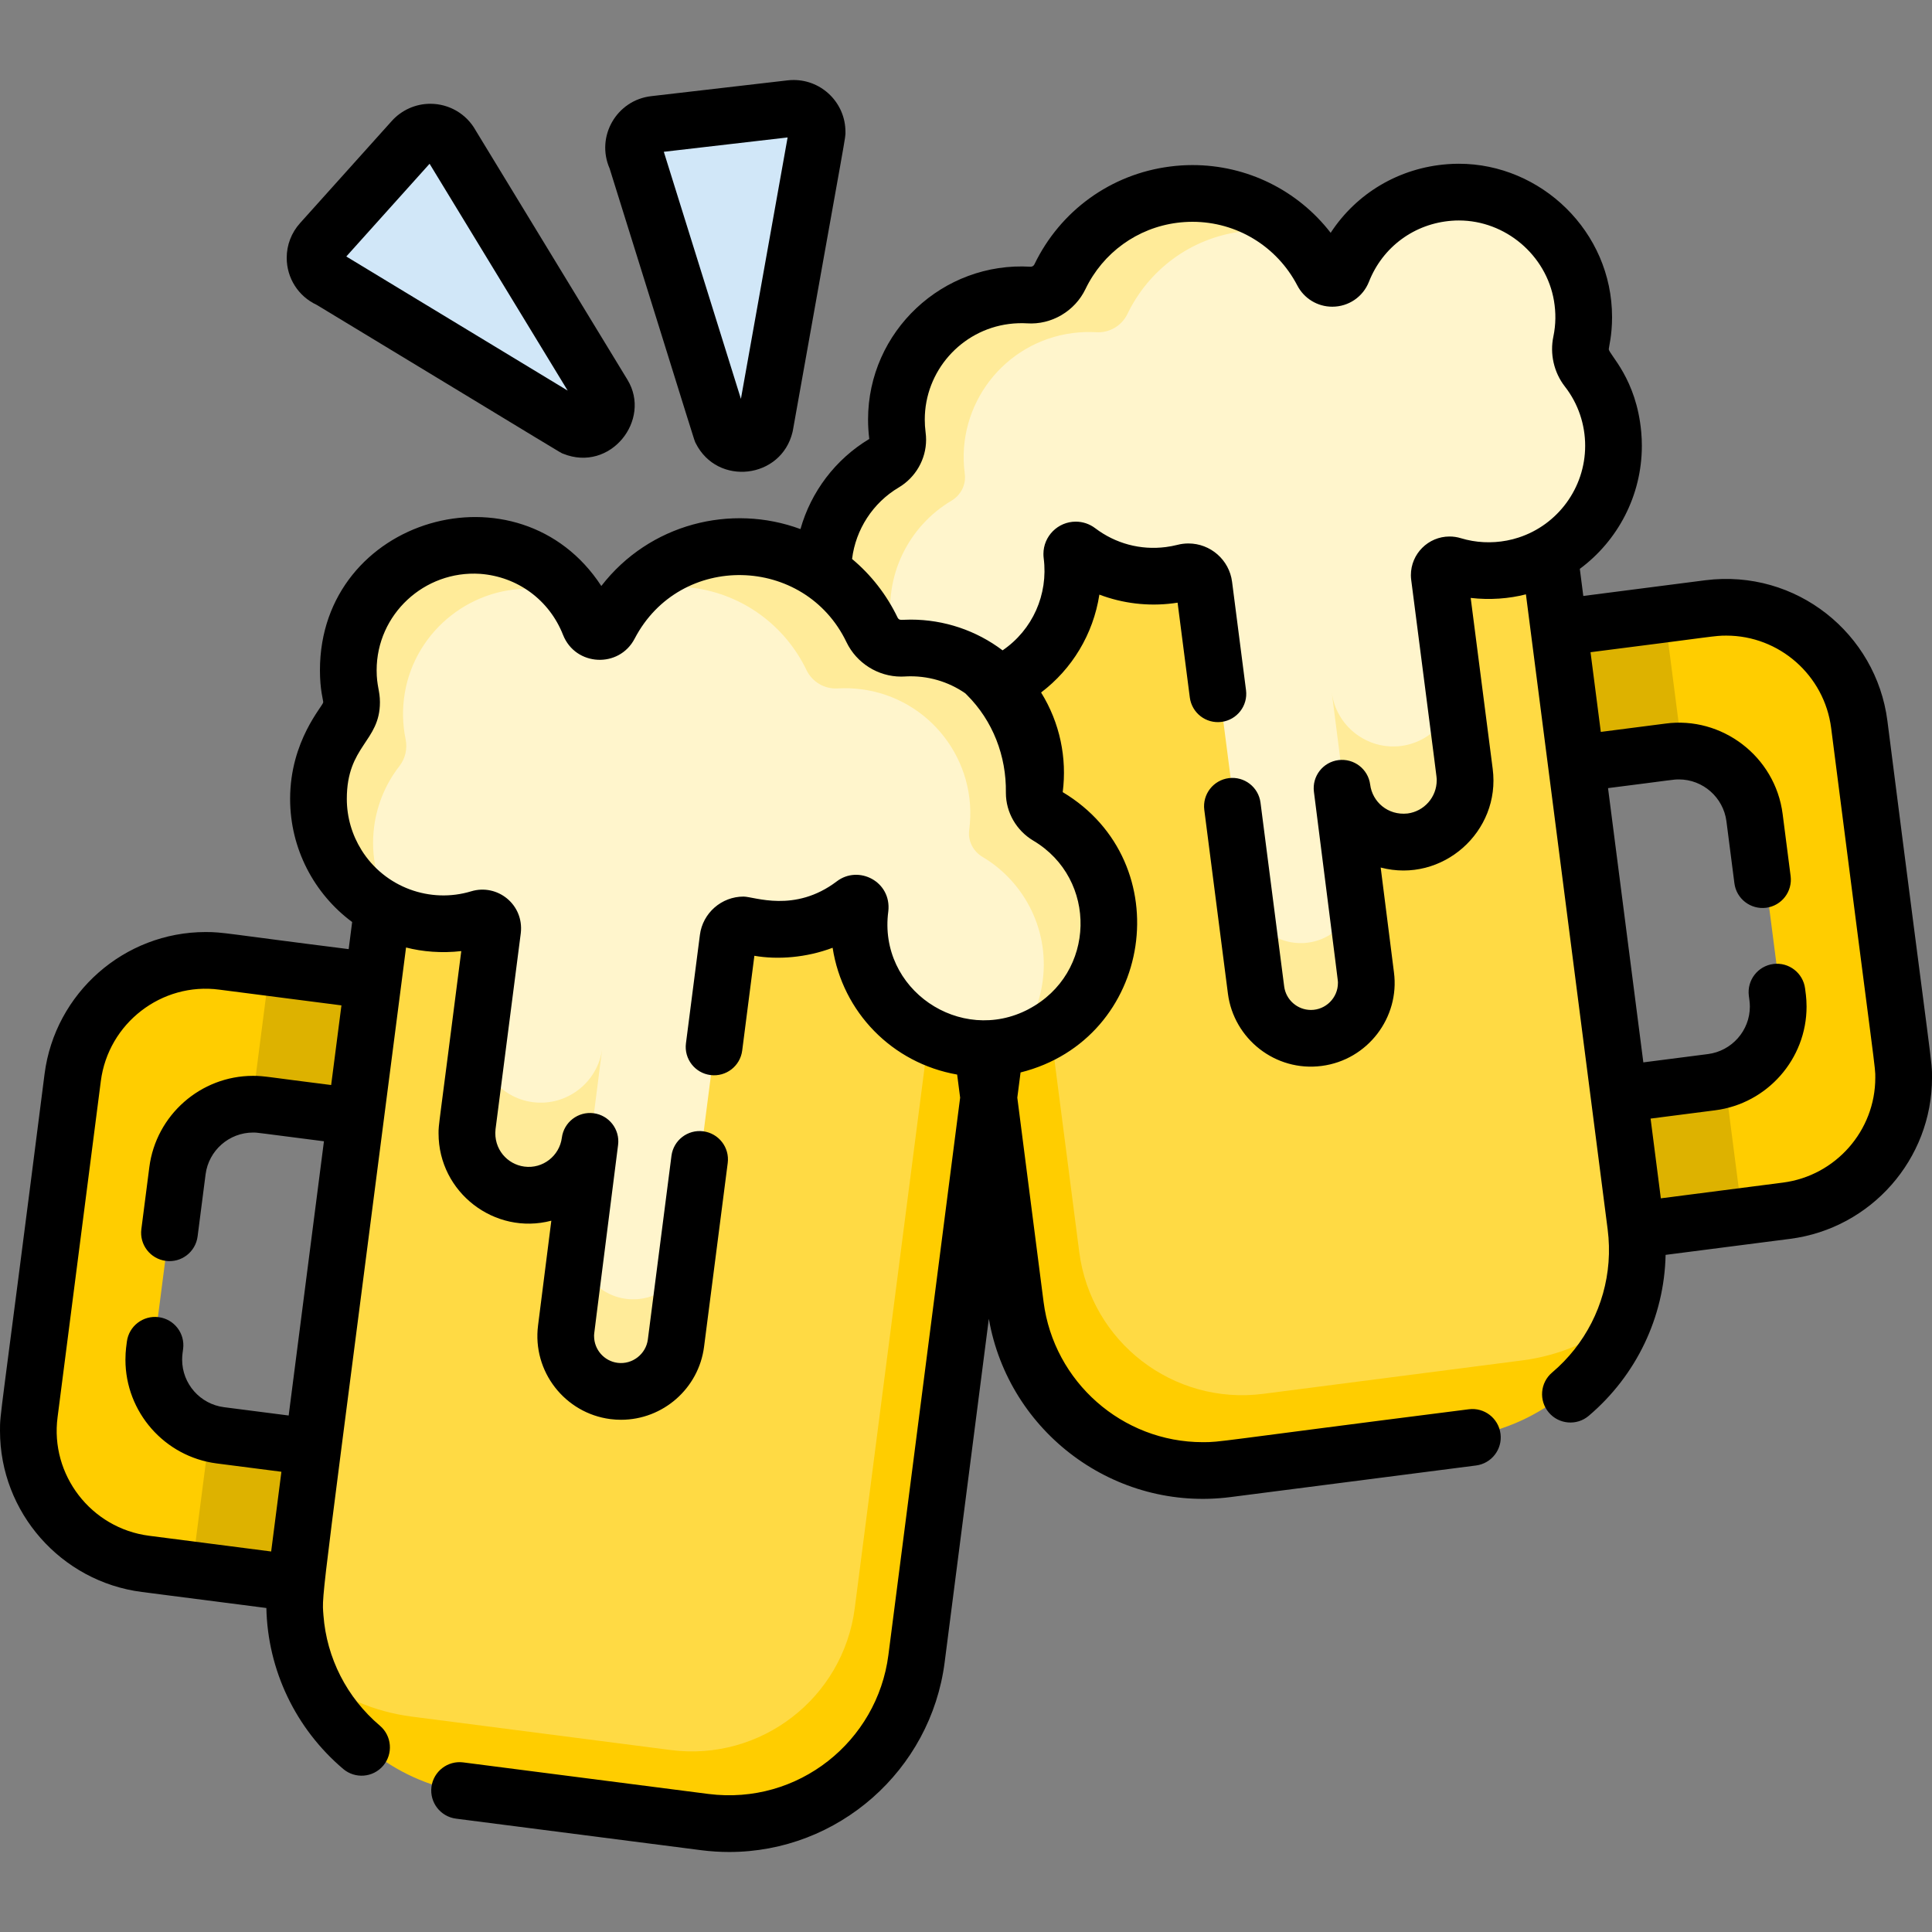 <?xml version="1.0" encoding="iso-8859-1"?>
<!-- Generator: Adobe Illustrator 19.0.0, SVG Export Plug-In . SVG Version: 6.00 Build 0)  -->
<svg version="1.1" id="Capa_1" xmlns="http://www.w3.org/2000/svg" xmlns:xlink="http://www.w3.org/1999/xlink" x="0px" y="0px"
	 viewBox="0 0 512 512" style="enable-background:new 0 0 512 512;" xml:space="preserve">
<rect x="0" y="0" width="512" height="512" fill="#808080" stroke="none"/>
<g>
	<path style="fill:#D1E7F8;" d="M159.88,104.569l-40.333-66.249c-2.034-3.818-7.243-4.452-10.135-1.233l-12.16,13.541L85.091,64.168
		c-2.89,3.218-1.702,8.33,2.312,9.943l64.655,39.168C157.452,115.446,162.613,109.699,159.88,104.569z"/>
	<path style="fill:#D1E7F8;" d="M202.723,112.746l13.641-76.352c1.004-4.208-2.481-8.133-6.777-7.635l-18.079,2.095l-18.079,2.095
		c-4.297,0.498-6.791,5.116-4.852,8.982l22.517,72.161C193.7,119.29,201.374,118.4,202.723,112.746z"/>
</g>
<path style="fill:#FFCD00;" d="M493.476,191.079l11.525,89.255c2.521,19.524-11.265,37.398-30.788,39.918l-53.108,6.858
	l-4.662-36.099l37.861-4.889c0.922-0.119,1.822-0.298,2.695-0.534c9.638-2.596,16.124-11.986,14.81-22.162l-6.141-47.562
	c-1.313-10.176-9.972-17.61-19.954-17.672c-0.904-0.007-1.82,0.049-2.742,0.168l-37.861,4.889l-4.662-36.099l53.108-6.858
	C473.082,157.77,490.956,171.556,493.476,191.079z"/>
<g>
	<path style="fill:#DDB200;" d="M441.03,161.909l4.685,36.283c-0.904-0.007-1.82,0.049-2.742,0.168l-37.861,4.889l-4.662-36.099
		L441.03,161.909z"/>
	<path style="fill:#DDB200;" d="M454.305,286.122c0.922-0.119,1.822-0.298,2.695-0.534l4.685,36.283l-40.58,5.24l-4.662-36.099
		L454.305,286.122z"/>
</g>
<path style="fill:#FFCD00;" d="M407.388,116.794l26.39,204.378c1.288,9.979-0.271,19.671-4.043,28.257
	c-7.279,16.537-22.781,28.966-42.007,31.449l-58.972,7.615c-29.205,3.771-55.935-16.845-59.706-46.049l-26.39-204.378
	L407.388,116.794z"/>
<path style="fill:#FFDA44;" d="M407.388,116.794l26.39,204.378c1.288,9.979-0.271,19.671-4.043,28.257
	c-7.345,5.829-16.324,9.8-26.302,11.088l-68.653,8.865c-23.856,3.081-45.694-13.756-48.773-37.612l-25.313-196.033L407.388,116.794z
	"/>
<path style="fill:#FFF5CC;" d="M419.561,89.65c0.812-3.925,0.924-8.072,0.208-12.287c-2.841-16.733-18.178-28.761-35.103-27.503
	c-13.277,0.986-23.969,9.538-28.463,20.954c-0.927,2.353-4.173,2.53-5.344,0.288c-7.346-14.068-22.898-22.772-39.558-20.621
	c-13.596,1.755-24.64,10.319-30.164,21.819c-1.5,3.123-4.777,5.064-8.234,4.855c-2.049-0.124-4.138-0.059-6.249,0.214
	c-18.168,2.346-30.995,18.977-28.649,37.145l0.025,0.192c0.372,2.861-1.048,5.62-3.529,7.094
	c-11.329,6.73-18.066,19.919-15.809,33.861c2.761,17.053,18.474,29.26,35.679,27.711c18.856-1.698,32.358-18.686,29.956-37.287
	l-0.004-0.028c-0.119-0.924,0.931-1.541,1.673-0.979c6.688,5.067,15.286,7.619,24.266,6.459c1.357-0.175,2.682-0.432,3.974-0.763
	c2.432-0.624,4.869,0.976,5.191,3.467l13.875,107.456c1.035,8.017,8.44,13.728,16.457,12.693l0,0
	c8.017-1.035,13.728-8.44,12.693-16.457l-6.336-49.836c1.155,8.948,9.422,15.324,18.37,14.168l0,0
	c8.948-1.155,15.324-9.422,14.168-18.37l-6.72-52.04c-0.255-1.975,1.61-3.547,3.516-2.969c4.951,1.499,10.344,1.863,15.838,0.811
	c16.604-3.179,28.266-18.66,26.757-35.499c-0.593-6.618-3.074-12.571-6.844-17.413C419.63,94.764,419.042,92.158,419.561,89.65z"/>
<g>
	<path style="fill:#FFEB99;" d="M382.184,191.424c-2.568,3.33-6.4,5.685-10.874,6.263c-8.948,1.155-17.216-5.221-18.371-14.169
		l6.339,49.839c0.517,4.006-0.652,7.865-2.948,10.843c-2.302,2.985-5.731,5.096-9.744,5.614c-8.02,1.036-15.422-4.681-16.457-12.693
		l3.173,24.574c1.036,8.02,8.437,13.729,16.457,12.693c4.013-0.518,7.442-2.629,9.745-5.607c2.296-2.984,3.466-6.837,2.948-10.85
		l-6.339-49.832c1.155,8.948,9.422,15.324,18.371,14.169c4.474-0.578,8.305-2.933,10.874-6.262c2.568-3.33,3.873-7.634,3.295-12.108
		l-3.174-24.581C386.058,183.791,384.753,188.095,382.184,191.424z"/>
	<path style="fill:#FFEB99;" d="M311.301,50.48c-13.599,1.756-24.637,10.322-30.161,21.821c-1.506,3.124-4.778,5.062-8.236,4.854
		c-2.049-0.121-4.136-0.058-6.251,0.214c-18.168,2.346-30.99,18.979-28.645,37.146l0.024,0.19c0.37,2.86-1.052,5.622-3.529,7.093
		c-11.33,6.735-18.069,19.923-15.808,33.862c2.178,13.448,12.402,23.879,25.064,26.93c-3.78-4.453-6.425-9.936-7.413-16.038
		c-2.262-13.941,4.477-27.134,15.808-33.863c2.478-1.471,3.899-4.232,3.529-7.093l-0.024-0.189
		c-2.346-18.168,10.476-34.801,28.645-37.147c2.115-0.274,4.203-0.336,6.251-0.214c3.459,0.208,6.737-1.731,8.236-4.854
		c5.524-11.5,16.562-20.066,30.161-21.821c5.498-0.71,10.88-0.233,15.879,1.223C336.557,53.71,324.263,48.805,311.301,50.48z"/>
</g>
<path style="fill:#FFCD00;" d="M19.05,285.476L7.525,374.73c-2.521,19.524,11.265,37.398,30.788,39.918l53.108,6.858l4.662-36.099
	l-37.861-4.889c-0.922-0.119-1.822-0.298-2.695-0.534c-9.638-2.596-16.124-11.986-14.81-22.162l6.141-47.562
	c1.314-10.176,9.972-17.61,19.954-17.672c0.904-0.007,1.82,0.049,2.742,0.168l37.861,4.889l4.662-36.099l-53.108-6.859
	C39.445,252.166,21.571,265.952,19.05,285.476z"/>
<g>
	<path style="fill:#DDB200;" d="M71.496,256.305l-4.685,36.283c0.904-0.007,1.82,0.049,2.742,0.168l37.861,4.889l4.662-36.099
		L71.496,256.305z"/>
	<path style="fill:#DDB200;" d="M58.221,380.518c-0.922-0.119-1.822-0.298-2.695-0.534l-4.685,36.283l40.58,5.24l4.662-36.099
		L58.221,380.518z"/>
</g>
<path style="fill:#FFCD00;" d="M105.139,211.19L78.748,415.569c-1.288,9.979,0.271,19.671,4.043,28.257
	c7.279,16.537,22.781,28.966,42.007,31.449l58.972,7.615c29.205,3.771,55.935-16.845,59.705-46.049l26.39-204.378L105.139,211.19z"
	/>
<path style="fill:#FFDA44;" d="M105.139,211.19L78.748,415.569c-1.288,9.979,0.271,19.671,4.043,28.257
	c7.345,5.829,16.324,9.8,26.302,11.088l68.653,8.865c23.856,3.081,45.694-13.756,48.773-37.612l25.313-196.033L105.139,211.19z"/>
<path style="fill:#FFF5CC;" d="M92.966,184.048c-0.812-3.925-0.924-8.072-0.208-12.287c2.841-16.733,18.178-28.761,35.103-27.503
	c13.277,0.986,23.969,9.538,28.463,20.954c0.927,2.353,4.173,2.53,5.344,0.288c7.346-14.068,22.898-22.772,39.558-20.621
	c13.596,1.755,24.64,10.319,30.164,21.819c1.5,3.123,4.777,5.064,8.234,4.855c2.049-0.124,4.138-0.059,6.249,0.214
	c18.168,2.346,30.995,18.977,28.649,37.145l-0.025,0.192c-0.372,2.861,1.048,5.62,3.529,7.094
	c11.329,6.73,18.066,19.919,15.809,33.861c-2.761,17.053-18.474,29.26-35.679,27.711c-18.856-1.698-32.358-18.686-29.956-37.287
	l0.004-0.028c0.119-0.924-0.931-1.541-1.673-0.979c-6.688,5.067-15.286,7.619-24.265,6.459c-1.356-0.175-2.682-0.432-3.974-0.763
	c-2.432-0.624-4.869,0.976-5.191,3.467l-13.875,107.456c-1.035,8.017-8.44,13.728-16.457,12.693l0,0
	c-8.017-1.035-13.728-8.44-12.693-16.457l6.336-49.836c-1.155,8.948-9.422,15.324-18.37,14.168l0,0
	c-8.948-1.155-15.324-9.422-14.168-18.37l6.72-52.04c0.255-1.975-1.61-3.546-3.516-2.969c-4.951,1.499-10.344,1.863-15.838,0.811
	c-16.604-3.179-28.266-18.66-26.757-35.499c0.593-6.618,3.074-12.571,6.844-17.413C92.897,189.16,93.485,186.555,92.966,184.048z"/>
<g>
	<path style="fill:#FFEB99;" d="M130.342,285.821c2.568,3.33,6.4,5.685,10.874,6.264c8.948,1.155,17.216-5.221,18.371-14.169
		l-6.339,49.839c-0.517,4.006,0.652,7.865,2.948,10.843c2.302,2.985,5.73,5.096,9.744,5.614c8.02,1.036,15.422-4.681,16.457-12.693
		l-3.173,24.574c-1.036,8.02-8.437,13.729-16.457,12.693c-4.013-0.518-7.442-2.629-9.745-5.607
		c-2.296-2.984-3.466-6.837-2.948-10.85l6.339-49.832c-1.155,8.948-9.422,15.324-18.371,14.169
		c-4.474-0.578-8.305-2.933-10.874-6.263c-2.568-3.33-3.873-7.634-3.295-12.108l3.174-24.581
		C126.469,278.187,127.774,282.491,130.342,285.821z"/>
	<path style="fill:#FFEB99;" d="M201.226,144.876c13.599,1.756,24.637,10.322,30.161,21.821c1.506,3.124,4.778,5.062,8.236,4.854
		c2.049-0.121,4.136-0.058,6.251,0.214c18.168,2.346,30.991,18.979,28.645,37.146l-0.025,0.19c-0.37,2.86,1.052,5.622,3.529,7.093
		c11.33,6.735,18.069,19.923,15.808,33.862c-2.178,13.448-12.402,23.879-25.064,26.93c3.78-4.453,6.425-9.936,7.413-16.038
		c2.262-13.941-4.477-27.134-15.808-33.863c-2.478-1.471-3.899-4.232-3.529-7.093l0.024-0.189
		c2.346-18.168-10.476-34.801-28.645-37.147c-2.115-0.273-4.203-0.336-6.251-0.214c-3.459,0.208-6.737-1.731-8.236-4.854
		c-5.524-11.5-16.562-20.066-30.161-21.821c-5.498-0.71-10.88-0.233-15.879,1.223C175.969,148.107,188.264,143.202,201.226,144.876z
		"/>
	<path style="fill:#FFEB99;" d="M127.865,144.261c-16.931-1.262-32.269,10.77-35.104,27.5c-0.721,4.218-0.611,8.365,0.2,12.283
		c0.521,2.515-0.06,5.119-1.633,7.133c-3.777,4.849-6.251,10.8-6.853,17.412c-1.292,14.537,7.213,28.071,20.247,33.531
		c-4.238-6.181-6.432-13.775-5.72-21.68c0.591-6.612,3.076-12.563,6.843-17.412c1.573-2.014,2.164-4.618,1.643-7.133
		c-0.811-3.927-0.922-8.075-0.21-12.283c2.845-16.731,18.183-28.763,35.104-27.5c3.707,0.271,7.213,1.142,10.439,2.495
		C147.35,150.612,138.424,145.042,127.865,144.261z"/>
</g>
<path d="M500.178,191.007c-2.964-23.059-24.083-40.267-48.228-37.238l-32.359,4.168l-0.922-7.183
	c10.068-7.464,16.44-19.426,16.44-32.63c0-1.182-0.05-2.394-0.16-3.577c-1.264-14.274-8.606-20.62-8.606-22.04
	c0-0.515,0.872-3.558,0.872-8.466c0-22.734-18.889-40.645-40.594-40.645c-0.992,0-1.984,0.03-2.965,0.11
	c-12.884,0.952-24.174,7.714-31.017,18.193c-8.686-11.231-22.101-17.953-36.627-17.953c-1.984,0-3.987,0.13-5.971,0.391
	c-15.649,2.004-29.073,11.711-35.926,25.948c-0.17,0.351-0.551,0.601-0.972,0.601c-0.01,0-0.01,0-0.01,0
	c-23.27-1.419-43.089,17.152-43.089,40.494c0,1.713,0.11,3.436,0.321,5.149c-8.976,5.38-15.458,14.026-18.233,23.884
	c-18.394-6.81-40.006-1.43-52.777,15.078c-21.748-33.356-74.567-18.167-74.567,22.331c0,5.207,0.872,7.89,0.872,8.476
	c0,0.956-8.776,10.135-8.776,25.617c0,13.204,6.372,25.166,16.44,32.63l-0.922,7.183C59.467,247.392,59.226,247,54.5,247
	c-21.58,0-39.923,16.16-42.688,37.589C-0.196,378.913,0,374.159,0,379.202c0,21.58,16.16,39.933,37.589,42.688l33.001,4.248
	c0.351,16.45,7.734,31.939,20.367,42.658c3.165,2.671,7.891,2.309,10.599-0.872c2.675-3.166,2.284-7.905-0.872-10.589
	c-8.766-7.434-14.116-17.953-14.967-29.254c-0.473-6.262-0.928,0.388,21.89-176.985c4.325,1.125,9.507,1.554,14.637,0.952
	c-6.147,48.312-6.021,45.722-6.021,48.329c0,15.612,14.861,27.063,29.885,23.122l-3.516,27.741
	c-1.563,12.242,7.157,23.287,19.155,24.836c0.942,0.12,1.893,0.18,2.835,0.18c11.12,0,20.588-8.315,22-19.345l6.271-48.699
	c0.531-4.118-2.384-7.874-6.492-8.405c-4.118-0.531-7.884,2.374-8.415,6.491l-6.261,48.689c-0.501,3.857-4.098,6.682-8.015,6.181
	c-3.557-0.451-6.231-3.506-6.231-7.093c0-0.845-0.303,2.092,6.362-50.663c0.521-4.108-2.394-7.864-6.502-8.395
	c-4.118-0.521-7.874,2.384-8.405,6.502c-0.62,4.778-5.025,8.285-9.918,7.644c-4.528-0.578-8.222-4.654-7.654-9.908l6.692-51.945
	c0.885-7.598-6.193-13.203-13.154-11.1c-10.8,3.279-22.848-0.983-29.073-10.96v-0.01c-2.465-3.947-3.877-8.606-3.877-13.525
	c0-14.143,8.776-15.123,8.776-25.617c0-3.124-0.872-4.29-0.872-8.476c0-14.791,12.623-26.507,27.42-25.547
	c9.918,0.731,18.334,6.923,21.97,16.16c3.315,8.381,14.873,8.915,18.985,1.012c12.042-23.063,45.067-22.155,56.143,0.942
	c2.665,5.54,8.345,9.117,14.487,9.117c0.639,0,0.997-0.04,1.262-0.04v-0.01c5.737-0.271,11.208,1.352,15.729,4.478l0.44,0.438
	c6.864,6.833,10.466,16.199,10.321,25.882c0,0.027-0.001,0.053-0.001,0.079c0,5.139,2.785,9.978,7.263,12.643
	c17.121,10.158,16.674,35.216-1.222,44.642v0.01c-18.075,9.541-39.971-5.219-37.198-25.928c0.877-7.889-7.891-12.341-13.665-7.925
	c-11.161,8.454-21.885,4.027-24.695,4.027c-5.851,0-10.83,4.368-11.571,10.159l-3.697,28.723c-0.531,4.118,2.374,7.884,6.492,8.415
	c4.128,0.531,7.884-2.374,8.415-6.492l3.226-25.116c6.21,1.084,13.781,0.503,20.738-2.124c2.625,17.051,15.769,30.576,33.001,33.602
	l0.791,6.121l-19.015,147.72c-2.937,22.842-23.854,39.818-47.677,36.807l-64.999-8.365c-4.108-0.531-7.884,2.384-8.415,6.492
	c-0.521,4.118,2.384,7.884,6.502,8.415l64.999,8.365c2.454,0.311,4.949,0.471,7.414,0.471c28.853,0,53.398-21.61,57.085-50.262
	l11.711-91.037c5.253,30.158,33.479,51.219,64.108,47.237l64.999-8.365c4.118-0.531,7.023-4.288,6.492-8.405
	s-4.298-7.033-8.415-6.492c-68.398,8.681-65.584,8.716-70.499,8.716c-21.319,0-39.452-15.979-42.177-37.158l-6.963-54.139
	l0.862-6.682c35.232-8.83,42.207-55.709,11.17-74.286c1.164-8.997-0.725-18.349-5.73-26.408
	c8.165-6.181,13.815-15.388,15.448-25.938c6.181,2.344,12.904,3.156,19.536,2.304c0.391-0.05,0.791-0.11,1.192-0.17l3.236,25.106
	c0.531,4.118,4.278,7.023,8.405,6.492c4.118-0.531,7.023-4.288,6.492-8.405l-3.697-28.733c-0.741-5.791-5.72-10.149-11.561-10.149
	c-0.982,0-1.974,0.12-2.925,0.371c-1.012,0.25-2.044,0.451-3.066,0.581c-6.722,0.862-13.344-0.922-18.724-4.999
	c-1.503-1.132-3.286-1.733-5.149-1.733c-4.729,0-8.566,3.847-8.566,8.566c0,0.371,0.02,0.741,0.07,1.132
	c1.234,9.613-2.951,18.988-10.89,24.405h-0.01c-6.934-5.243-15.449-8.145-24.355-8.145c-2.463,0-2.979,0.353-3.456-0.521
	c-2.925-6.101-7.063-11.361-12.072-15.549c0.952-7.794,5.5-14.877,12.363-18.945c4.478-2.655,7.253-7.504,7.253-12.643
	c0-0.621-0.04-1.242-0.12-1.863l-0.02-0.18c-0.14-1.102-0.21-2.214-0.21-3.316c0-12.803,9.598-23.693,22.321-25.326
	c1.603-0.21,3.346-0.26,4.759-0.17c6.512,0.441,12.703-3.236,15.508-9.087c4.638-9.628,13.715-16.2,24.295-17.562
	c1.352-0.17,2.715-0.26,4.057-0.26c11.711,0,22.361,6.472,27.791,16.881c1.803,3.466,5.36,5.62,9.257,5.62
	c4.328,0,8.145-2.605,9.728-6.622c3.637-9.237,12.062-15.428,21.97-16.16c0.621-0.05,1.242-0.07,1.863-0.07
	c12.303,0,23.142,9.147,25.196,21.289c0.523,3.114,0.512,6.229-0.16,9.477c-0.948,4.495,0.078,9.434,3.066,13.264
	c3.534,4.535,5.36,10.074,5.36,15.669c0,11.203-7.306,20.977-17.632,24.325c-1.002,0.331-2.044,0.601-3.106,0.801
	c-4.098,0.781-8.295,0.561-12.192-0.621c-0.982-0.301-1.994-0.451-3.006-0.451c-5.65,0-10.249,4.588-10.249,10.239
	c0,0.431,0.03,0.872,0.09,1.312c7.071,55.171,6.752,51.952,6.752,53.067c0,4.438-3.316,8.215-7.724,8.786
	c-5.251,0.568-9.33-3.12-9.908-7.654c-0.531-4.118-4.298-7.013-8.405-6.492c-4.118,0.521-7.023,4.278-6.502,8.395
	c6.688,52.939,6.362,49.846,6.362,50.663c0,3.939-3.225,7.153-7.153,7.153c-3.587,0-6.642-2.685-7.093-6.241l-6.272-48.699
	c-0.531-4.118-4.298-7.023-8.405-6.492c-4.118,0.531-7.023,4.298-6.492,8.415l6.261,48.689c1.545,11.981,12.58,20.758,24.826,19.165
	c12.239-1.567,20.748-12.876,19.175-24.806l-3.516-27.771c16.304,4.276,31.852-9.484,29.684-26.158l-5.831-45.293
	c5.066,0.593,10.236,0.193,14.637-0.952l0.301,2.344c0.615,4.783,20.851,161.998,21.359,165.944c0.371,2.929,0.448,5.829,0.23,8.706
	c-0.852,11.291-6.191,21.82-14.957,29.244c-3.166,2.685-3.557,7.424-0.872,10.589c2.675,3.164,7.435,3.558,10.589,0.872
	c12.633-10.72,20.017-26.208,20.367-42.648l33.011-4.248c21.429-2.765,37.589-21.109,37.589-42.688
	C511.999,280.776,512.332,286.388,500.178,191.007z M87.761,287.543c-16.737-2.088-17.656-2.434-20.698-2.434
	c-13.895,0-25.717,10.409-27.49,24.204l-2.114,16.43c-0.531,4.108,2.374,7.874,6.492,8.405c4.118,0.541,7.884-2.374,8.415-6.492
	l2.114-16.43c0.811-6.322,6.221-11.09,12.583-11.09c1.364,0,0.845,0.039,18.784,2.314L76.5,375.124l-17.141-2.204
	c-6.322-0.811-11.09-6.221-11.09-12.583c0-1.293,0.157-1.955,0.26-2.875c0.531-4.118-2.374-7.874-6.492-8.405
	c-4.118-0.521-7.884,2.374-8.415,6.492c-0.071,0.672-0.381,2.35-0.381,4.789c0,13.895,10.399,25.717,24.194,27.49l17.141,2.204
	l-2.715,21.129l-32.359-4.168c-15.383-1.988-26.26-16.17-24.244-31.418l11.461-89.063c1.973-15.347,16.134-26.282,31.408-24.244
	l32.359,4.168L87.761,287.543z M496.972,285.62c0,14.036-10.529,25.988-24.485,27.781l-32.349,4.168l-2.715-21.129l17.131-2.204
	c13.795-1.773,24.204-13.585,24.204-27.48c0-2.378-0.314-4.074-0.391-4.789c-0.531-4.118-4.298-7.033-8.405-6.502
	c-4.118,0.531-7.023,4.298-6.502,8.415c0.09,0.774,0.27,1.723,0.27,2.875c0,6.352-4.769,11.762-11.09,12.583l-17.141,2.204
	l-0.001-0.006v-0.003c-0.001-0.005-0.001-0.011-0.001-0.011c-0.001-0.006-0.001-0.008-0.001-0.008
	c-2.177-16.907-0.223-1.736-9.353-72.654c17.662-2.231,17.214-2.304,18.794-2.304c6.352,0,11.762,4.769,12.583,11.09l2.114,16.43
	c0.521,4.108,4.288,7.013,8.405,6.492c4.118-0.531,7.023-4.298,6.492-8.415l-2.114-16.43c-1.977-15.38-16.221-25.977-31.047-23.964
	l-17.141,2.204l-2.725-21.119c33.444-4.229,32.761-4.398,35.986-4.398c14.046,0,25.988,10.519,27.781,24.475
	C497.337,287.274,496.972,282.366,496.972,285.62z"/>
<path d="M83.933,80.794c68.2,41.275,64.243,39.023,65.321,39.455c12.5,5.03,23.505-8.961,17.044-19.589l-40.242-66.1
	c-2.426-4.36-7.008-7.057-12.018-7.057c-3.888,0-7.612,1.662-10.216,4.561L79.501,59.146c-2.27,2.528-3.52,5.784-3.52,9.168
	C75.981,73.722,79.078,78.544,83.933,80.794z M113.843,43.398l36.599,60.117l-58.67-35.542L113.843,43.398z"/>
<path d="M184.378,117.463c5.752,11.465,22.689,9.457,25.654-2.974c0.033-0.14,0.063-0.281,0.088-0.422
	c14.692-82.414,13.932-77.228,13.932-79.137c0-7.569-6.158-13.726-13.728-13.726c-0.546,0-1.09,0.031-1.602,0.092l-36.157,4.191
	c-9.143,1.059-14.721,10.662-11.014,19.153C185.336,120.747,183.857,116.425,184.378,117.463z M208.726,36.423l-12.378,69.283
	l-20.432-65.48L208.726,36.423z"/>
<g>
</g>
<g>
</g>
<g>
</g>
<g>
</g>
<g>
</g>
<g>
</g>
<g>
</g>
<g>
</g>
<g>
</g>
<g>
</g>
<g>
</g>
<g>
</g>
<g>
</g>
<g>
</g>
<g>
</g>
</svg>
